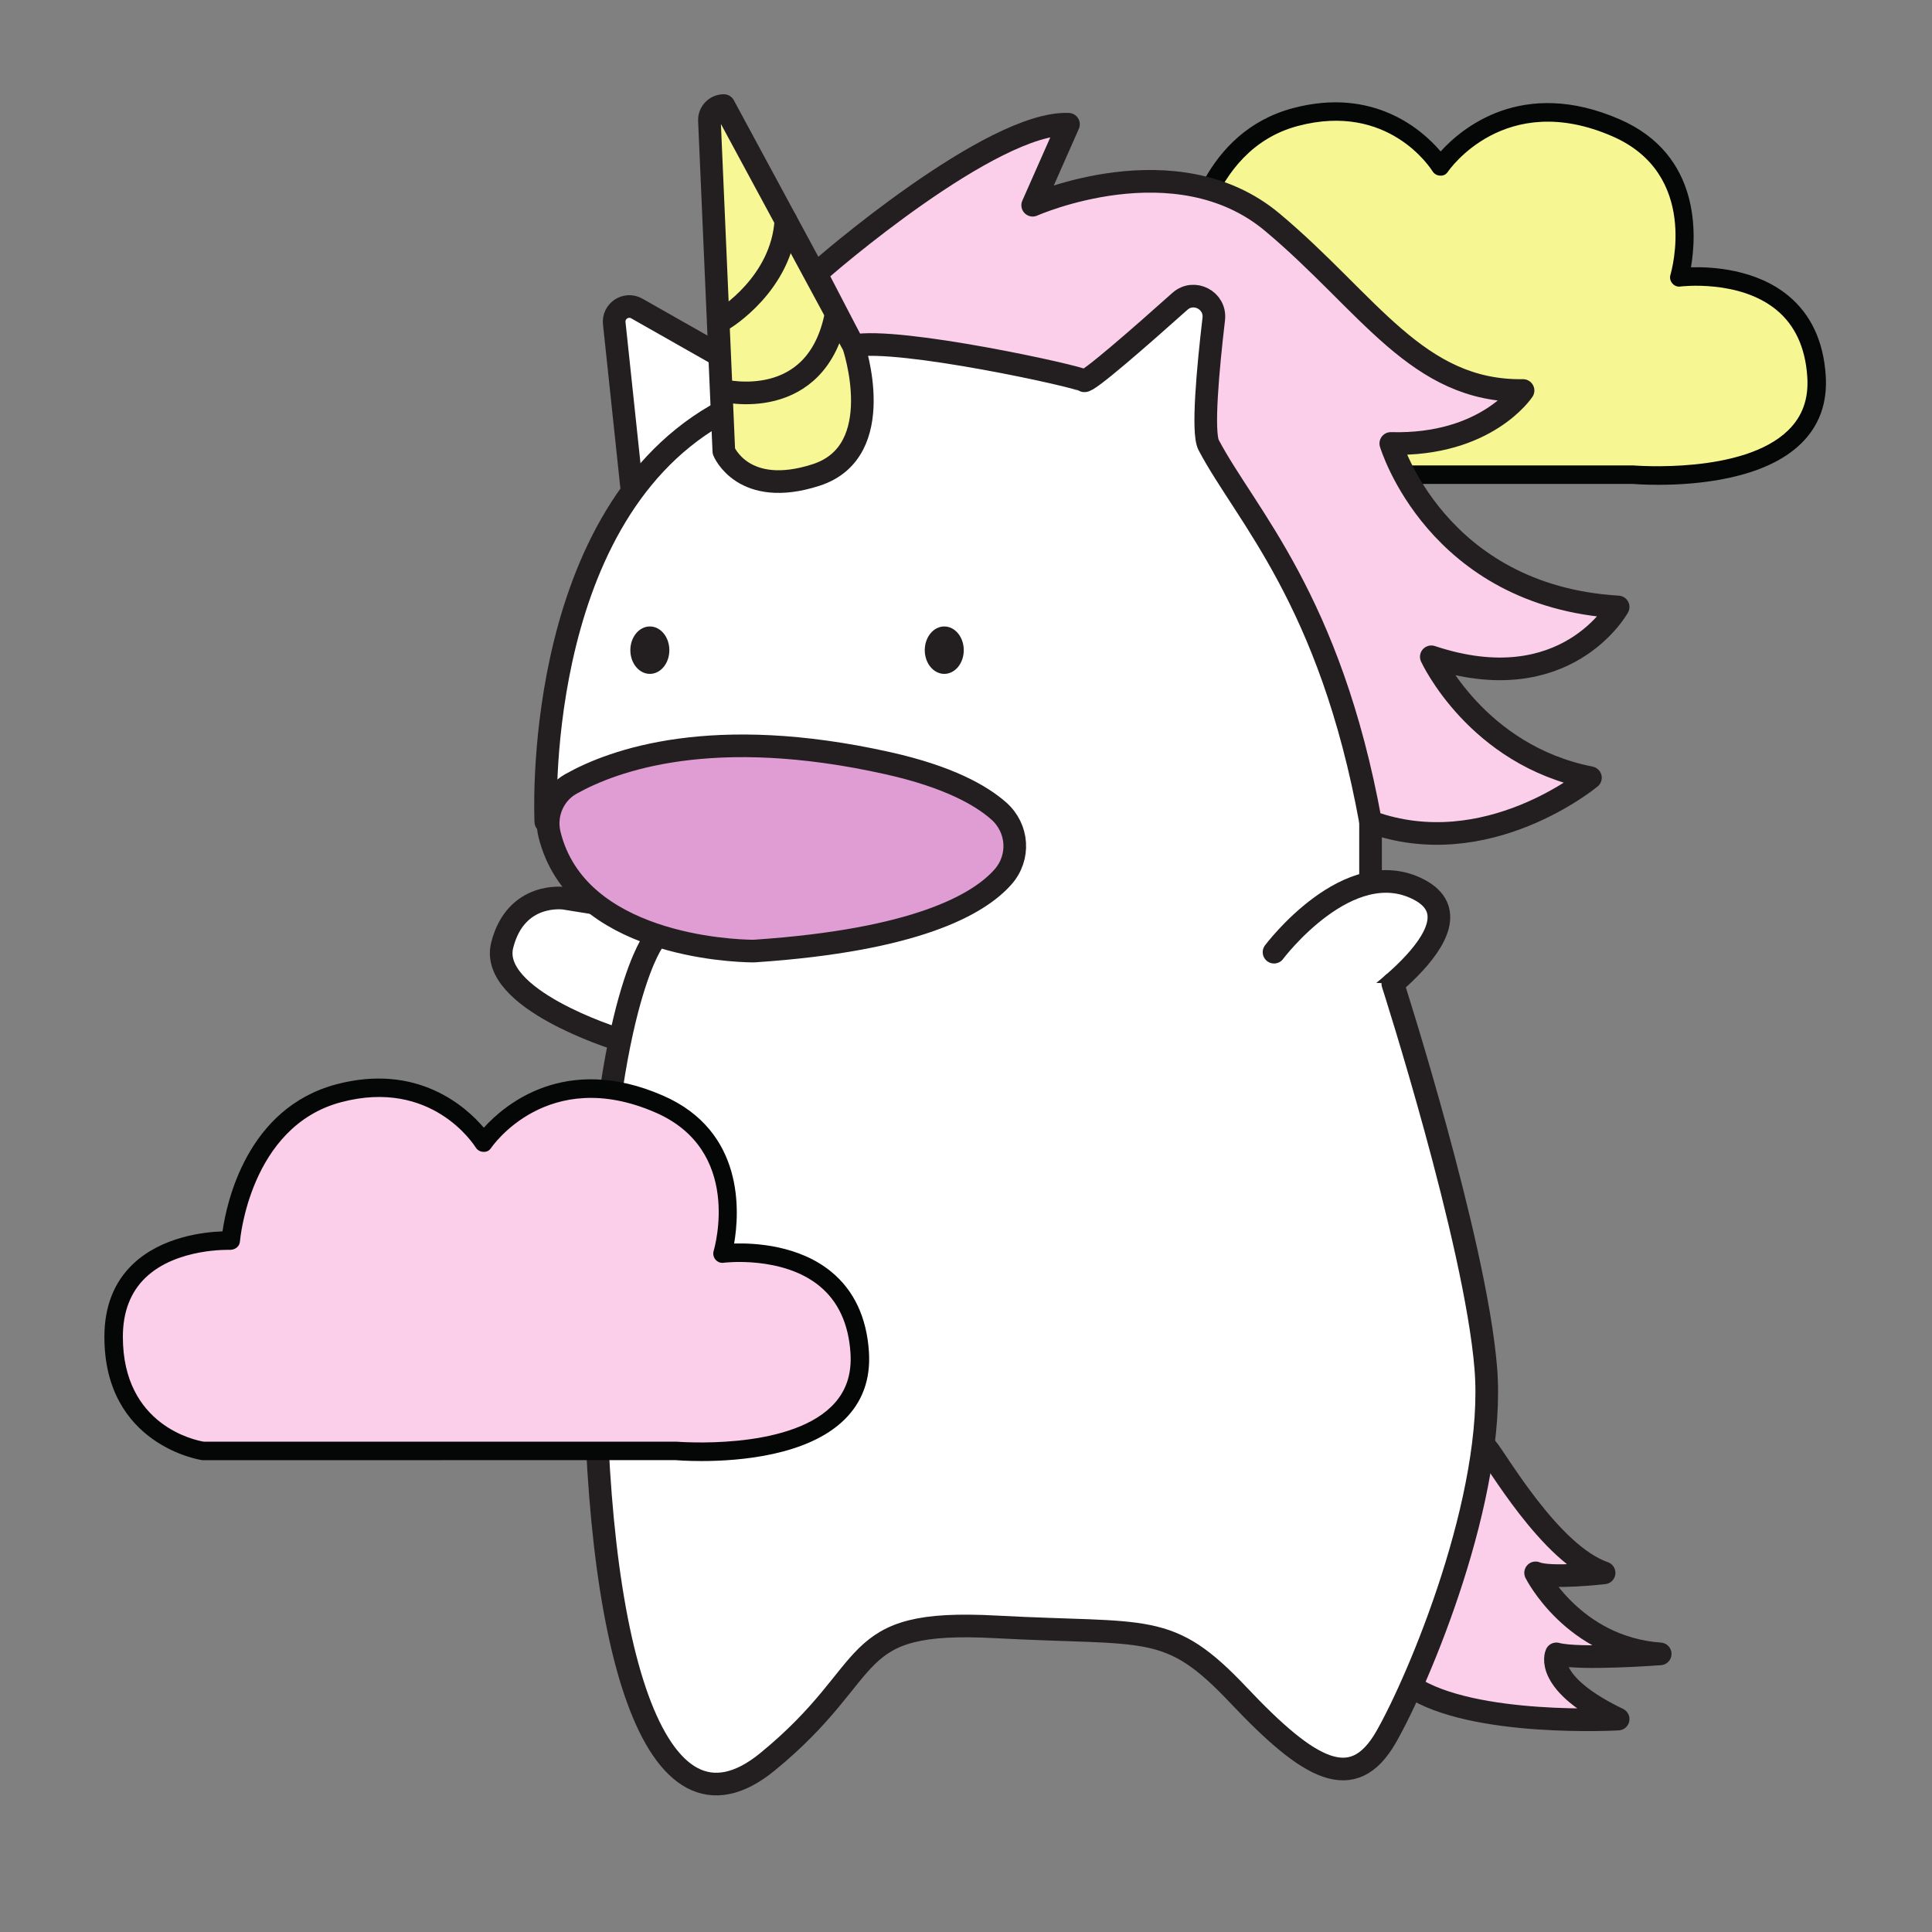 <?xml version="1.0" encoding="utf-8"?>
<svg viewBox="0 0 64 64" xmlns="http://www.w3.org/2000/svg">
  <rect x="0" y="0" width="64" height="64" fill="#808080" stroke="none"/>
  <g transform="matrix(1, 0, 0, 1, 0.083, -1.117)">
    <path d="M 20.861 17.447 L 20.266 11.836 C 20.214 11.426 20.653 11.132 21.013 11.337 L 23.623 12.818" style="fill: rgb(255, 255, 255); fill-opacity: 1; fill-rule: nonzero; stroke: rgb(35, 31, 32); stroke-width: 0.75; stroke-linecap: round; stroke-linejoin: round; stroke-miterlimit: 10; stroke-dasharray: none; stroke-opacity: 1; display: inline;" id="path2242"/>
    <path id="path2246" style="fill: rgb(246, 247, 147); fill-opacity: 1; fill-rule: nonzero; stroke: none; display: inline;" d="M 38.337 16.841 C 38.337 16.841 35.376 16.433 35.376 13.062 C 35.376 9.693 39.257 9.874 39.257 9.874 C 39.257 9.874 39.563 5.863 42.832 4.994 C 46.099 4.127 47.632 6.628 47.632 6.628 C 47.632 6.628 49.597 3.673 53.453 5.351 C 56.619 6.73 55.546 10.306 55.546 10.306 C 55.546 10.306 59.836 9.743 60.091 13.574 C 60.347 17.402 54.015 16.841 54.015 16.841 Z"/>
    <path d="M 38.362 16.535 L 54.014 16.535 C 54.078 16.537 57.659 16.835 59.154 15.37 C 59.628 14.907 59.835 14.325 59.785 13.593 C 59.721 12.631 59.378 11.887 58.762 11.382 C 57.535 10.371 55.604 10.605 55.586 10.608 C 55.476 10.625 55.38 10.582 55.314 10.503 C 55.246 10.425 55.223 10.317 55.253 10.218 C 55.293 10.081 56.204 6.884 53.331 5.633 C 49.75 4.072 47.906 6.771 47.886 6.798 C 47.828 6.885 47.749 6.943 47.626 6.935 C 47.522 6.933 47.425 6.878 47.371 6.789 C 47.311 6.696 45.908 4.494 42.909 5.29 C 39.887 6.094 39.565 9.86 39.563 9.899 C 39.55 10.062 39.417 10.173 39.243 10.181 C 39.221 10.181 37.469 10.113 36.436 11.1 C 35.937 11.578 35.682 12.238 35.682 13.063 C 35.682 16.013 38.101 16.492 38.362 16.535 M 54.856 17.177 C 54.364 17.177 54.032 17.15 53.987 17.147 L 38.338 17.148 C 38.323 17.148 38.31 17.147 38.297 17.145 C 38.263 17.14 35.07 16.657 35.07 13.063 C 35.07 12.064 35.388 11.253 36.015 10.654 C 36.975 9.739 38.382 9.589 38.984 9.569 C 39.124 8.601 39.795 5.483 42.753 4.698 C 45.442 3.985 47.054 5.444 47.64 6.134 C 48.324 5.377 50.338 3.66 53.575 5.071 C 56.281 6.249 56.112 8.932 55.932 9.972 C 56.629 9.951 58.082 10.03 59.149 10.906 C 59.901 11.523 60.321 12.413 60.396 13.552 C 60.458 14.462 60.183 15.221 59.581 15.809 C 58.365 17 56.101 17.177 54.856 17.177" style="fill: rgb(5, 6, 6); fill-opacity: 1; fill-rule: nonzero; stroke: none; display: inline;" id="path2250"/>
    <path id="path2254" style="fill: rgb(255, 255, 255); fill-opacity: 1; fill-rule: nonzero; stroke: none; display: inline;" d="M 20.33 35.526 C 20.33 35.526 16.096 34.211 16.554 32.423 C 17.011 30.634 18.614 30.874 18.614 30.874 L 22.991 31.578 C 22.991 31.578 22.521 33.21 22.571 33.323 C 22.619 33.438 21.16 35.526 21.16 35.526 Z"/>
    <path id="path2258" style="fill: none; stroke: rgb(35, 31, 32); stroke-width: 0.75; stroke-linecap: round; stroke-linejoin: round; stroke-miterlimit: 10; stroke-dasharray: none; stroke-opacity: 1; display: inline;" d="M 20.33 35.526 C 20.33 35.526 16.096 34.211 16.554 32.423 C 17.011 30.634 18.614 30.874 18.614 30.874 L 22.991 31.578 C 22.991 31.578 22.521 33.21 22.571 33.323 C 22.619 33.438 21.16 35.526 21.16 35.526 Z"/>
    <path d="M 18.006 28.726 C 17.982 28.615 18.006 24.58 18.006 24.58 L 20.187 18.242 L 23.623 12.818 L 29.173 12.543 L 33.915 13.261 L 40.872 9.084 L 40.844 17.326 L 44.455 24.734 L 45.318 29.512 L 45.318 32.587 C 45.318 32.587 45.284 35.92 44.851 35.92 C 44.419 35.92 36.18 35.348 35.437 35.405 C 34.692 35.462 27.515 35.348 26.955 35.348 C 26.396 35.348 20.958 33.224 20.958 33.224 L 21.333 30.181 Z" style="fill: rgb(255, 255, 255); fill-opacity: 1; fill-rule: nonzero; stroke: none; display: inline;" id="path2262"/>
    <path id="path2266" style="fill: rgb(251, 207, 233); fill-opacity: 1; fill-rule: nonzero; stroke: none; display: inline;" d="M 26.955 10.185 C 27.215 9.926 32.784 5.129 35.312 5.232 L 34.126 7.915 C 34.126 7.915 38.872 5.8 42.069 8.483 C 45.267 11.165 46.863 14.105 50.37 14.053 C 50.37 14.053 49.167 15.893 45.989 15.807 C 45.989 15.807 47.485 20.863 53.52 21.223 C 53.52 21.223 51.8 24.362 47.331 22.874 C 47.331 22.874 48.826 26.136 52.602 26.88 C 52.602 26.88 49.167 29.741 45.318 28.341 C 43.978 20.965 41.176 18.178 39.955 15.859 C 39.735 15.444 39.936 13.292 40.124 11.687 C 40.198 11.065 39.466 10.684 39.001 11.101 C 37.701 12.262 35.926 13.817 35.827 13.729 C 35.673 13.59 29.689 12.278 28.194 12.572 Z"/>
    <path d="M 26.955 10.185 C 27.215 9.927 32.784 5.129 35.312 5.233 L 34.126 7.915 C 34.126 7.915 38.872 5.8 42.069 8.483 C 45.267 11.165 46.863 14.105 50.37 14.053 C 50.37 14.053 49.167 15.893 45.989 15.807 C 45.989 15.807 47.485 20.863 53.52 21.223 C 53.52 21.223 51.8 24.362 47.331 22.874 C 47.331 22.874 48.826 26.136 52.602 26.88 C 52.602 26.88 49.167 29.741 45.318 28.341 C 43.978 20.965 41.176 18.178 39.955 15.859 C 39.735 15.444 39.936 13.292 40.124 11.687 C 40.198 11.065 39.466 10.684 39.001 11.101 C 37.701 12.263 35.926 13.817 35.827 13.729 C 35.673 13.59 29.689 12.278 28.194 12.572 Z" style="fill: none; stroke: rgb(35, 31, 32); stroke-width: 0.75; stroke-linecap: round; stroke-linejoin: round; stroke-miterlimit: 10; stroke-dasharray: none; stroke-opacity: 1; display: inline;" id="path2270"/>
    <path id="path2274" style="fill: rgb(247, 247, 149); fill-opacity: 1; fill-rule: nonzero; stroke: none; display: inline;" d="M 23.418 5.112 L 23.895 16.065 C 23.895 16.065 24.531 17.636 26.955 16.85 C 29.38 16.065 28.193 12.572 28.193 12.572 L 23.895 4.614 C 23.624 4.614 23.406 4.84 23.418 5.112"/>
    <path d="M 23.418 5.112 L 23.895 16.065 C 23.895 16.065 24.531 17.636 26.955 16.85 C 29.38 16.065 28.193 12.572 28.193 12.572 L 23.895 4.614 C 23.624 4.614 23.406 4.84 23.418 5.112 Z" style="fill: none; stroke: rgb(35, 31, 32); stroke-width: 0.75; stroke-linecap: round; stroke-linejoin: round; stroke-miterlimit: 10; stroke-dasharray: none; stroke-opacity: 1; display: inline;" id="path2278"/>
    <path d="M 23.861 14.053 C 23.861 14.053 26.988 14.834 27.617 11.503" style="fill: none; stroke: rgb(35, 31, 32); stroke-width: 0.75; stroke-linecap: round; stroke-linejoin: round; stroke-miterlimit: 10; stroke-dasharray: none; stroke-opacity: 1; display: inline;" id="path2282"/>
    <path id="path2286" style="fill: rgb(170, 227, 240); fill-opacity: 1; fill-rule: nonzero; stroke: rgb(35, 31, 32); stroke-width: 0.75; stroke-linecap: round; stroke-linejoin: round; stroke-miterlimit: 10; stroke-dasharray: none; stroke-opacity: 1; display: inline;" d="M 45.318 28.341 L 45.318 30.181"/>
    <path id="path2290" style="fill: rgb(255, 255, 255); fill-opacity: 1; fill-rule: nonzero; stroke: rgb(35, 31, 32); stroke-width: 0.75; stroke-linecap: round; stroke-linejoin: round; stroke-miterlimit: 10; stroke-dasharray: none; stroke-opacity: 1; display: inline;" d="M 42.121 32.659 C 42.121 32.659 44.597 29.356 46.935 30.593 C 49.273 31.832 44.528 34.858 44.528 34.858"/>
    <path d="M 49.168 49.094 C 49.479 49.438 51.267 52.602 53.055 53.22 C 53.055 53.22 51.267 53.427 50.786 53.22 C 50.786 53.22 52.024 55.697 54.913 55.904 C 54.913 55.904 52.23 56.109 51.474 55.904 C 51.474 55.904 51.022 56.863 53.52 58.064 C 53.52 58.064 48.714 58.338 46.663 56.982" style="fill: rgb(251, 206, 233); fill-opacity: 1; fill-rule: nonzero; stroke: rgb(35, 31, 32); stroke-width: 0.75; stroke-linecap: round; stroke-linejoin: round; stroke-miterlimit: 10; stroke-dasharray: none; stroke-opacity: 1; display: inline;" id="path2294"/>
    <path d="M 21.516 32.355 C 21.516 32.355 19.7 34.927 19.63 45.243 C 19.563 55.559 21.557 62.574 25.34 59.48 C 29.122 56.385 27.816 54.734 32.904 55.009 C 37.993 55.284 38.613 54.803 40.951 57.279 C 43.29 59.754 44.734 60.58 45.835 58.654 C 46.935 56.729 49.479 50.658 49.136 46.438 C 48.792 42.217 46.056 33.706 46.056 33.706" style="fill: rgb(255, 255, 255); fill-opacity: 1; fill-rule: nonzero; stroke: rgb(35, 31, 32); stroke-width: 0.75; stroke-linecap: round; stroke-linejoin: round; stroke-miterlimit: 10; stroke-dasharray: none; stroke-opacity: 1; display: inline;" id="path2298"/>
    <path id="path2302" style="fill: rgb(223, 157, 212); fill-opacity: 1; fill-rule: nonzero; stroke: none; display: inline;" d="M 18.12 28.757 C 17.959 28.108 18.243 27.416 18.826 27.088 C 20.242 26.292 23.528 25.102 29.328 26.399 C 31.338 26.847 32.421 27.468 33.001 27.98 C 33.65 28.552 33.715 29.518 33.142 30.167 C 32.32 31.096 30.232 32.259 24.958 32.618 C 24.913 32.622 24.873 32.623 24.828 32.622 C 24.186 32.614 19.027 32.434 18.12 28.757"/>
    <path d="M 18.12 28.757 C 17.959 28.108 18.243 27.416 18.825 27.088 C 20.242 26.292 23.528 25.102 29.328 26.399 C 31.338 26.847 32.421 27.468 33.001 27.98 C 33.649 28.552 33.715 29.518 33.142 30.167 C 32.32 31.096 30.232 32.258 24.958 32.618 C 24.913 32.622 24.872 32.623 24.828 32.622 C 24.186 32.614 19.027 32.434 18.12 28.757 Z" style="fill: none; stroke: rgb(35, 31, 32); stroke-width: 0.75; stroke-linecap: round; stroke-linejoin: round; stroke-miterlimit: 10; stroke-dasharray: none; stroke-opacity: 1; display: inline;" id="path2306"/>
    <path id="path2310" style="fill: none; stroke: rgb(35, 31, 32); stroke-width: 0.75; stroke-linecap: round; stroke-linejoin: round; stroke-miterlimit: 10; stroke-dasharray: none; stroke-opacity: 1; display: inline;" d="M 17.998 28.341 C 17.998 28.341 17.496 18.441 23.623 14.879"/>
    <path d="M 23.895 11.681 C 23.895 11.681 25.823 10.524 25.95 8.42" style="fill: none; stroke: rgb(35, 31, 32); stroke-width: 0.75; stroke-linecap: round; stroke-linejoin: round; stroke-miterlimit: 10; stroke-dasharray: none; stroke-opacity: 1; display: inline;" id="path2314"/>
    <path d="M 6.642 49.18 C 6.642 49.18 3.679 48.772 3.679 45.401 C 3.679 42.031 7.561 42.213 7.561 42.213 C 7.561 42.213 7.867 38.201 11.135 37.333 C 14.403 36.465 15.936 38.967 15.936 38.967 C 15.936 38.967 17.901 36.012 21.757 37.691 C 24.923 39.069 23.85 42.644 23.85 42.644 C 23.85 42.644 28.14 42.082 28.395 45.912 C 28.652 49.742 22.32 49.18 22.32 49.18 Z" style="fill: rgb(251, 207, 233); fill-opacity: 1; fill-rule: nonzero; stroke: none; display: inline;" id="path2318"/>
    <path id="path2322" style="fill: rgb(5, 6, 6); fill-opacity: 1; fill-rule: nonzero; stroke: none; display: inline;" d="M 6.666 48.874 L 22.318 48.874 C 22.381 48.876 25.963 49.175 27.458 47.71 C 27.932 47.246 28.138 46.664 28.09 45.931 C 28.026 44.97 27.682 44.226 27.067 43.721 C 25.84 42.71 23.908 42.943 23.89 42.947 C 23.78 42.963 23.684 42.92 23.618 42.842 C 23.551 42.763 23.528 42.655 23.557 42.557 C 23.597 42.42 24.509 39.223 21.634 37.972 C 18.054 36.41 16.209 39.11 16.191 39.137 C 16.132 39.224 16.053 39.282 15.93 39.273 C 15.826 39.271 15.73 39.217 15.675 39.128 C 15.615 39.034 14.211 36.833 11.214 37.629 C 8.191 38.433 7.869 42.199 7.866 42.238 C 7.854 42.401 7.721 42.512 7.547 42.52 C 7.526 42.52 5.773 42.452 4.74 43.439 C 4.241 43.917 3.987 44.576 3.987 45.402 C 3.987 48.352 6.405 48.831 6.666 48.874 M 23.16 49.516 C 22.668 49.516 22.336 49.489 22.291 49.486 L 6.642 49.487 C 6.628 49.487 6.613 49.486 6.6 49.484 C 6.567 49.479 3.375 48.996 3.375 45.402 C 3.375 44.402 3.692 43.592 4.319 42.993 C 5.279 42.078 6.686 41.928 7.288 41.908 C 7.427 40.94 8.099 37.822 11.057 37.037 C 13.747 36.323 15.357 37.783 15.944 38.474 C 16.629 37.716 18.642 35.998 21.879 37.41 C 24.585 38.588 24.416 41.271 24.236 42.31 C 24.933 42.29 26.387 42.369 27.453 43.245 C 28.204 43.862 28.625 44.751 28.701 45.891 C 28.762 46.801 28.487 47.56 27.885 48.149 C 26.67 49.338 24.405 49.516 23.16 49.516"/>
    <path id="path2326" style="fill: rgb(35, 31, 32); fill-opacity: 1; fill-rule: nonzero; stroke: none; display: inline;" d="M 22.09 22.655 C 22.09 23.089 21.802 23.44 21.445 23.44 C 21.088 23.44 20.798 23.089 20.798 22.655 C 20.798 22.221 21.088 21.869 21.445 21.869 C 21.802 21.869 22.09 22.221 22.09 22.655"/>
    <path id="path2330" style="fill: rgb(35, 31, 32); fill-opacity: 1; fill-rule: nonzero; stroke: none; display: inline;" d="M 31.843 22.655 C 31.843 23.089 31.554 23.44 31.197 23.44 C 30.841 23.44 30.551 23.089 30.551 22.655 C 30.551 22.221 30.841 21.869 31.197 21.869 C 31.554 21.869 31.843 22.221 31.843 22.655"/>
  </g>
</svg>